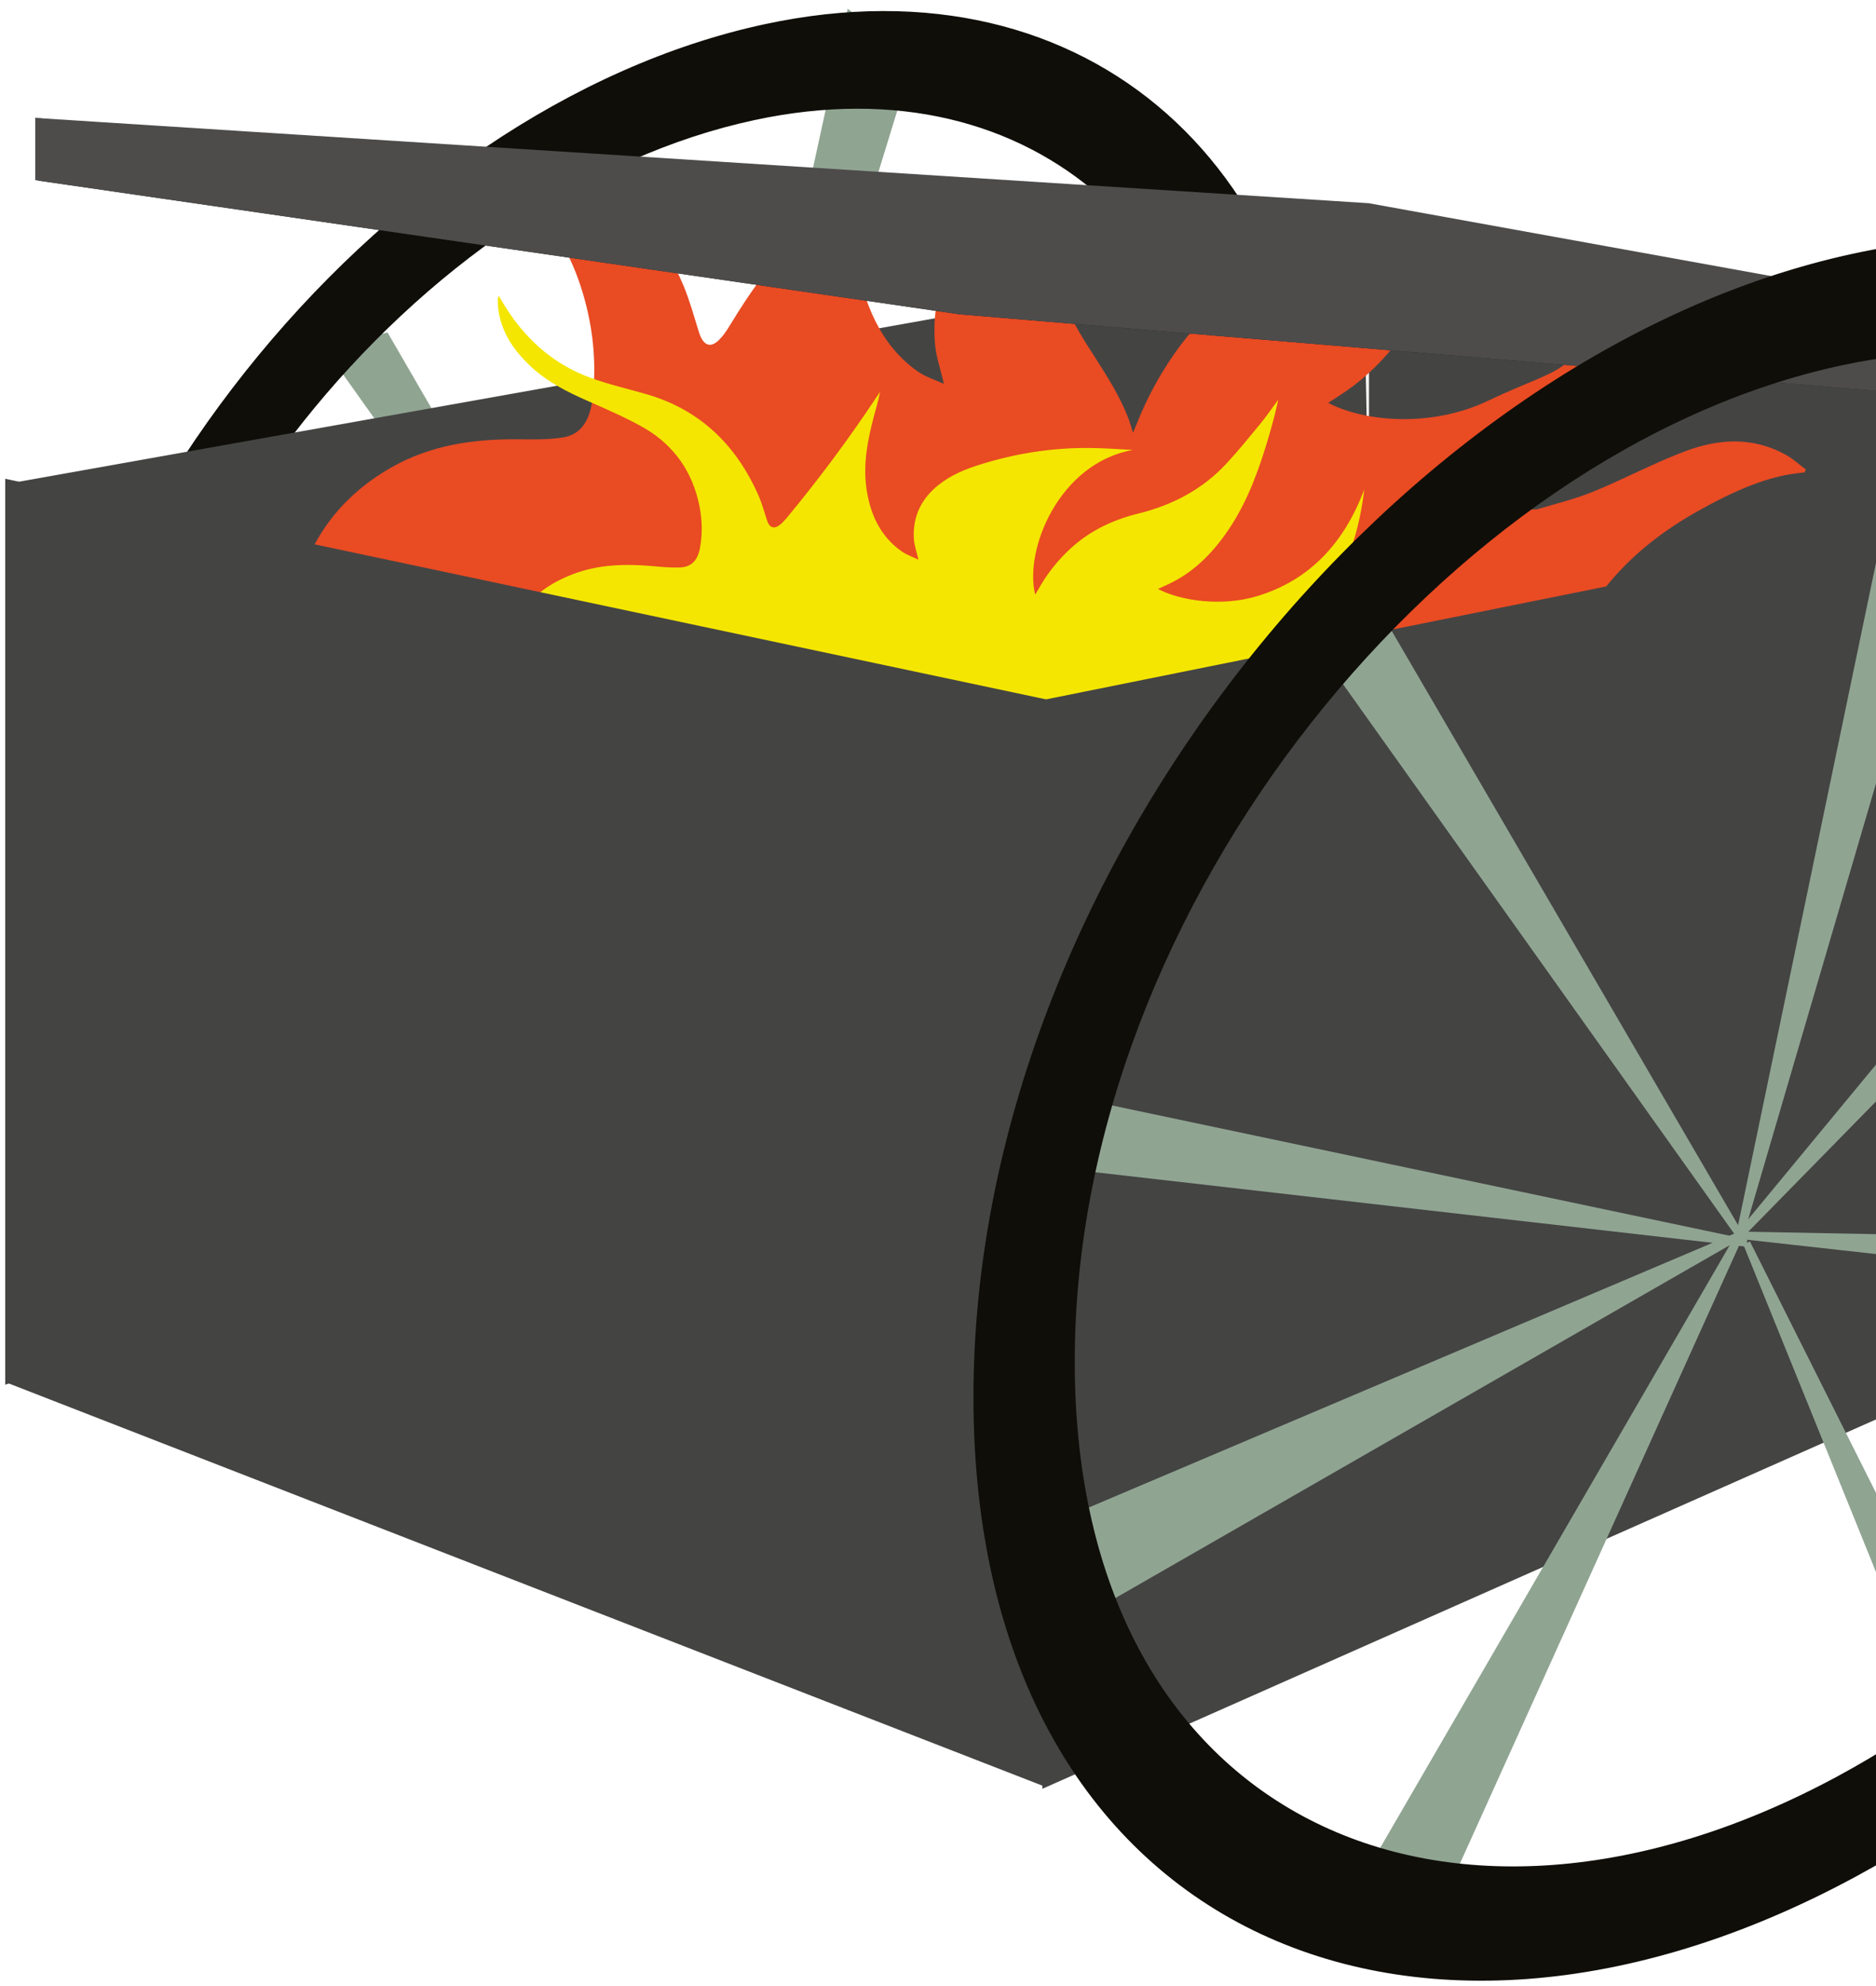 <svg width="257" height="272" viewBox="0 0 257 272" fill="none" xmlns="http://www.w3.org/2000/svg">
<path d="M170.734 37.256L92.085 113.785L166.304 28.088L170.734 37.256Z" fill="#90A492" stroke="#90A492" stroke-miterlimit="10"/>
<path d="M163.456 121.348L92.085 113.785L165.647 115.123L163.456 121.348Z" fill="#90A492" stroke="#90A492" stroke-miterlimit="10"/>
<path d="M116.184 169.401L92.962 114.734L121.442 168.939L116.184 169.401Z" fill="#90A492" stroke="#90A492" stroke-miterlimit="10"/>
<path d="M45.349 190.631L92.085 113.785L54.599 192.893L45.349 190.631Z" fill="#90A492" stroke="#90A492" stroke-miterlimit="10"/>
<path d="M12.95 98.635L92.962 114.734L9.226 105.59L12.95 98.635Z" fill="#90A492" stroke="#90A492" stroke-miterlimit="10"/>
<path d="M52.846 46.108L92.085 113.785L45.349 48.102L52.846 46.108Z" fill="#90A492" stroke="#90A492" stroke-miterlimit="10"/>
<path d="M14.556 145.691L92.085 113.785L15.019 153.619L14.556 145.691Z" fill="#90A492" stroke="#90A492" stroke-miterlimit="10"/>
<path d="M124.606 7.976L92.085 113.785L116.452 2.067L124.606 7.976Z" fill="#90A492" stroke="#90A492" stroke-miterlimit="10"/>
<path d="M2.41 135.842C2.41 196.638 52.432 219.132 104.914 191.02C149.386 167.188 180.739 113.955 180.739 68.967C180.739 24.002 149.386 -5.739 104.914 3.794C52.432 15.029 2.41 75.046 2.41 135.842ZM13.388 131.732C13.388 78.427 57.252 25.802 103.283 15.953C142.278 7.587 169.76 33.681 169.76 73.101C169.76 112.521 142.254 159.236 103.283 180.126C57.252 204.76 13.388 185.062 13.388 131.732Z" fill="#0F0E09" stroke="#0F0E09" stroke-miterlimit="10"/>
<path d="M328.372 58.996L188.041 33.729V156.488L279.64 183.846" fill="#444443"/>
<path d="M328.372 58.996L188.041 33.729V156.488L279.64 183.846" stroke="#444443" stroke-miterlimit="10"/>
<path d="M186.264 33.729L188.041 124.388L1.217 188.953V66.729L186.264 33.729Z" fill="#444443" stroke="#444443" stroke-miterlimit="10"/>
<path d="M52.895 23.589C56.96 25.315 63.167 21.424 67.111 23.589C73.415 27.066 78.016 32.903 80.255 41.633C81.302 45.718 81.667 49.925 81.229 54.205C80.888 57.586 79.622 59.531 77.067 59.92C74.997 60.236 72.904 60.188 70.835 60.163C64.895 60.139 59.053 60.917 53.552 64.054C47.734 67.386 43.012 72.444 40.724 80.469C38.411 88.64 39.288 96.3 43.937 102.793C46.323 106.149 49.536 107.56 52.895 108.046C65.285 109.846 75.436 117.141 83.907 129.008C85.683 131.489 86.024 134.431 86.292 137.52C86.706 142.846 86 147.928 84.247 152.767C83.858 153.837 83.566 154.98 83.128 156.439C84.053 156.196 84.758 156.099 85.44 155.807C90.674 153.473 93.546 148.682 94.398 141.484C95.372 133.24 93.205 126.285 89.286 120.278C86.681 116.266 83.541 112.837 80.62 109.165C80.061 108.46 79.476 107.803 78.722 106.903C80.328 106.514 81.691 106.149 83.055 105.833C87.095 104.933 91.136 104.423 95.177 105.736C98.755 106.903 101.774 109.238 104.013 113.177C105.4 115.633 106.082 118.406 106.106 121.494C106.106 122.418 106.155 123.367 106.082 124.291C105.79 128.863 107.031 132.729 109.247 136.109C116.111 146.591 124.85 151.308 135.317 150.627C135.56 150.603 135.779 150.554 136.023 150.482C136.096 150.457 136.169 150.36 136.388 150.214C135.682 149.655 135.073 149.144 134.465 148.633C130.01 145.01 125.677 141.192 122.172 135.988C119.129 131.489 117.012 126.358 116.403 120.303C115.478 111.159 118.253 104.35 124.119 99.559C127.381 96.908 131.008 95.717 134.781 95.62C141.865 95.449 148.534 97.638 154.693 102.258C158.393 105.031 161.436 108.751 163.432 113.761C163.845 114.782 164.162 115.852 164.43 116.947C165.014 119.451 164.649 121.689 163.213 123.537C162.19 124.826 161.168 126.139 160.072 127.282C159.732 127.647 159.074 127.744 158.612 127.622C156.616 127.087 155.009 125.555 153.841 123.464C152.843 121.689 151.967 119.792 151.188 117.846C149.094 112.594 146.149 108.751 141.548 107.73C138.968 107.171 136.388 107.535 134.027 108.873C132.956 109.481 131.884 110.721 131.3 112.059C130.302 114.32 129.572 116.849 128.915 119.354C128.306 121.762 128.842 124.072 130.01 125.969C131.179 127.841 132.517 129.519 133.856 131.221C135.098 132.778 136.461 134.188 137.678 135.769C141.354 140.487 143.179 146.274 143.203 153.035C143.203 153.254 143.203 153.473 143.228 153.692C143.228 153.789 143.252 153.862 143.277 153.959C143.374 154.008 143.471 154.056 143.569 154.105C143.982 152.622 144.494 151.187 144.761 149.679C145.613 145.034 145.102 140.584 143.155 136.523C142.278 134.675 141.28 132.972 140.307 131.197C139.017 128.79 137.897 126.26 137.605 123.269C137.532 122.564 137.605 121.835 137.605 121.105C137.702 121.081 137.775 121.056 137.873 121.032C138.043 121.47 138.238 121.908 138.408 122.345C140.331 127.525 142.303 132.681 145.224 137.058C148.242 141.63 151.845 144.961 156.494 145.983C156.689 146.031 156.884 146.056 157.103 146.08C157.224 146.104 157.37 146.08 157.517 145.983C153.719 143.891 150.969 139.976 147.853 136.693C145.832 134.577 144.153 132.048 142.838 129.106C141.67 126.552 140.453 124.048 139.236 121.567C138.432 119.913 138.238 118.138 138.579 116.241C138.895 114.515 139.138 112.764 139.382 111.037C139.504 110.162 139.796 109.627 140.55 109.894C142.4 110.575 144.275 111.11 146.051 112.01C147.95 112.958 149.046 115.074 149.8 117.506C151.042 121.494 153.013 124.655 155.813 126.917C155.934 127.014 156.032 127.136 156.153 127.258C155.155 127.598 154.109 127.233 153.135 126.115C152.526 125.409 152.015 124.583 151.407 123.877C150.287 122.515 148.973 121.786 147.439 122.078C145.857 122.394 145.029 123.731 145.248 125.798C145.589 129.008 146.66 131.854 148.194 134.748C147.731 132.559 147.269 130.711 146.976 128.838C146.514 125.969 147.78 124.437 149.922 125.288C150.944 125.701 151.894 126.406 152.867 126.99C153.719 127.501 154.571 128.084 155.447 128.522C156.299 128.936 157.176 129.203 158.247 129.592C157.151 130.905 156.105 132.146 155.082 133.41C155.107 133.507 155.155 133.629 155.18 133.726C156.251 133.507 157.322 133.337 158.393 133.045C166.426 130.954 173.972 127.16 180.86 121.275C183.368 119.135 185.607 116.582 187.092 113.08C188.772 109.043 189.015 104.885 187.408 100.726C186.922 99.462 186.094 98.416 185.315 97.03C189.77 98.927 192.837 102.647 194.93 107.803C197.048 113.007 197.632 118.503 196.293 124.655C197.729 124.364 199.02 124.242 200.212 123.804C205.178 121.956 208.635 117.652 210.996 111.767C212.967 106.879 213.99 101.602 214.331 96.13C214.696 90.245 216.254 85.163 219.515 80.98C223.434 75.922 228.108 72.469 233.098 69.721C236.798 67.678 240.571 65.903 244.539 65.076C245.44 64.906 246.34 64.808 247.241 64.687C247.29 64.565 247.338 64.443 247.387 64.297C246.486 63.641 245.634 62.838 244.709 62.328C240.182 59.799 235.532 60.066 230.956 61.768C226.696 63.349 222.558 65.586 218.323 67.313C215.815 68.334 213.235 68.967 210.679 69.721C210.314 69.842 209.9 69.745 209.243 69.745C219.467 57.44 219.126 55.251 220.148 37.353C216.302 51.944 215.061 49.536 203.912 54.862C196.05 58.631 186.849 57.756 181.956 55.178C182.856 54.594 183.66 54.084 184.439 53.549C190.013 49.706 194.102 43.846 197.34 36.915C200.845 29.401 193.031 47.177 194.735 38.69C195.393 35.456 192.958 36.356 193.421 33.024C192.204 35.286 188.601 33.681 187.287 35.845C185.023 39.59 188.893 30.082 186.483 33.657C181.396 41.122 184.22 32.854 176.966 35.724C171.148 38.034 165.89 41.681 161.582 47.469C159.269 50.606 157.297 54.084 155.764 57.95C155.594 58.364 155.423 58.777 155.204 59.288C152.307 47.834 136.777 38.107 152.892 33.024C149.63 33.17 155.496 30.957 152.234 31.249C144.202 32.003 149.435 22.592 141.865 26.215C138.652 27.747 135.56 29.571 132.907 32.514C129.475 36.331 127.576 41.074 128.087 47.105C128.233 48.855 128.842 50.533 129.304 52.576C128.063 51.992 126.773 51.628 125.653 50.825C120.712 47.323 118.18 41.56 117.133 34.556C116.208 28.379 118.959 34.021 120.006 27.99C120.395 25.704 114.456 30.398 114.748 27.99C114.504 28.501 111.267 26.58 111.023 27.09C105.327 38.788 106.569 33.778 99.948 44.624C99.51 45.354 99.023 46.059 98.463 46.594C97.295 47.737 96.321 47.299 95.761 45.524C95.079 43.359 94.471 41.122 93.619 39.079C88.02 25.85 80.231 29.012 68.888 26.215C64.725 25.194 64.725 23.637 60.636 22.276" fill="#E94B23"/>
<path d="M134.952 117.093C134.732 115.585 135.56 114.855 136.875 115.39C137.507 115.658 138.067 116.071 138.676 116.436C139.187 116.752 139.698 117.093 140.234 117.36C140.745 117.628 141.305 117.798 141.962 118.065C141.256 118.698 140.575 119.281 139.893 119.889C139.917 119.938 139.942 120.011 139.942 120.059C140.623 120.011 141.305 119.962 141.962 119.865C147.025 119.184 151.821 117.603 156.275 114.904C157.906 113.931 159.342 112.715 160.365 110.964C161.509 108.97 161.752 106.806 160.876 104.569C160.608 103.888 160.121 103.304 159.659 102.55C162.385 103.766 164.211 105.857 165.403 108.63C166.596 111.426 166.839 114.32 165.841 117.433C166.742 117.36 167.545 117.36 168.3 117.19C171.44 116.485 173.704 114.418 175.335 111.499C176.674 109.067 177.453 106.392 177.793 103.572C178.158 100.532 179.278 97.978 181.396 95.984C183.976 93.552 186.97 92.02 190.159 90.829C192.52 89.953 194.906 89.224 197.413 89.005C197.973 88.956 198.533 88.956 199.117 88.932C199.141 88.859 199.19 88.81 199.214 88.737C198.679 88.348 198.168 87.886 197.583 87.57C194.833 86.038 191.912 85.941 189.015 86.573C186.313 87.181 183.684 88.129 181.006 88.81C179.424 89.224 177.793 89.418 176.187 89.686C175.943 89.734 175.7 89.662 175.286 89.613C181.98 83.752 185.826 76.262 186.897 67.021C184.147 74.39 179.424 79.424 172.341 81.612C167.326 83.168 161.606 82.244 158.636 80.664C159.22 80.396 159.732 80.177 160.218 79.934C163.797 78.232 166.474 75.387 168.689 71.958C171.075 68.237 172.56 64.054 173.826 59.75C174.312 58.096 174.751 56.443 175.116 54.74C174.288 55.859 173.509 57.002 172.633 58.072C171.124 59.896 169.639 61.744 168.032 63.471C164.673 67.094 160.559 69.186 155.983 70.329C152.283 71.228 148.924 72.858 146.1 75.654C144.567 77.162 143.276 78.864 142.205 80.785C142.084 81.004 141.962 81.199 141.816 81.442C140.282 75.362 145.029 63.446 155.204 61.623C153.159 61.525 151.115 61.355 149.07 61.355C144.031 61.331 139.114 62.109 134.294 63.617C132.25 64.249 130.278 65.051 128.55 66.438C126.31 68.237 125.02 70.62 125.19 73.757C125.239 74.681 125.58 75.581 125.823 76.651C125.069 76.287 124.265 76.019 123.584 75.557C120.59 73.49 119.154 70.377 118.667 66.681C118.253 63.422 118.862 60.309 119.665 57.221C119.981 56.054 120.322 54.911 120.565 53.67C120.395 53.914 120.225 54.181 120.054 54.424C116.208 60.212 112.095 65.732 107.713 71.009C107.421 71.35 107.104 71.69 106.739 71.958C105.985 72.493 105.376 72.225 105.084 71.277C104.695 70.11 104.378 68.918 103.891 67.824C100.727 60.674 95.639 56.054 88.629 54.011C86.049 53.257 83.444 52.673 80.912 51.749C75.679 49.852 71.638 46.205 68.668 41.098C68.571 40.952 68.498 40.782 68.401 40.636C68.376 40.611 68.328 40.587 68.255 40.539C68.109 41.706 68.279 42.849 68.596 43.943C69.326 46.472 70.835 48.418 72.636 50.12C74.949 52.309 77.651 53.646 80.45 54.886C82.933 55.981 85.465 57.075 87.85 58.388C91.696 60.504 94.447 63.787 95.615 68.407C96.175 70.596 96.297 72.785 95.907 74.973C95.615 76.7 94.763 77.648 93.181 77.721C91.891 77.77 90.576 77.648 89.286 77.527C85.586 77.21 81.91 77.308 78.405 78.67C74.681 80.104 71.614 82.488 69.983 86.525C68.328 90.634 68.693 94.671 71.444 98.27C72.855 100.143 74.827 101.042 76.92 101.456C84.612 103.012 90.771 107.317 95.761 113.907C96.808 115.293 96.954 116.825 97.027 118.454C97.173 121.251 96.589 123.829 95.372 126.261C95.104 126.796 94.909 127.379 94.593 128.109C95.177 128.036 95.615 128.011 96.053 127.89C99.388 126.941 101.287 124.607 101.993 120.911C102.796 116.679 101.603 112.958 99.315 109.651C97.781 107.438 95.907 105.493 94.179 103.45C93.862 103.061 93.497 102.696 93.035 102.185C94.033 102.064 94.909 101.942 95.761 101.845C98.317 101.577 100.849 101.529 103.331 102.404C105.522 103.182 107.372 104.544 108.662 106.709C109.466 108.046 109.831 109.53 109.758 111.135C109.733 111.621 109.733 112.107 109.685 112.594C109.393 114.953 110.074 117.02 111.364 118.892C115.405 124.68 120.736 127.574 127.284 127.744C127.43 127.744 127.576 127.72 127.722 127.72C127.771 127.72 127.819 127.671 127.941 127.598C127.527 127.258 127.138 126.966 126.773 126.674C124.095 124.558 121.466 122.37 119.397 119.5C117.62 116.995 116.403 114.247 116.184 111.062C115.819 106.271 117.742 102.866 121.49 100.702C123.584 99.486 125.872 99.073 128.258 99.194C132.688 99.462 136.802 100.945 140.526 103.645C142.765 105.274 144.567 107.341 145.711 110.065C145.93 110.6 146.125 111.183 146.246 111.767C146.538 113.08 146.271 114.247 145.321 115.123C144.664 115.755 143.982 116.363 143.277 116.898C143.057 117.068 142.644 117.093 142.352 116.995C141.11 116.606 140.161 115.755 139.479 114.588C138.895 113.615 138.384 112.594 137.946 111.548C136.753 108.727 135.025 106.563 132.177 105.809C130.594 105.395 128.963 105.444 127.454 106.028C126.773 106.295 126.067 106.879 125.677 107.535C124.996 108.654 124.485 109.943 124.022 111.208C123.584 112.423 123.852 113.664 124.558 114.709C125.239 115.755 126.042 116.679 126.821 117.628C127.552 118.503 128.379 119.305 129.085 120.181C131.276 122.832 132.274 125.92 132.104 129.422C132.104 129.544 132.104 129.641 132.104 129.762C132.104 129.811 132.128 129.86 132.128 129.908C132.177 129.933 132.25 129.957 132.298 130.006C132.59 129.252 132.956 128.546 133.15 127.768C133.783 125.385 133.588 123.075 132.469 120.862C131.958 119.865 131.373 118.916 130.813 117.944C130.059 116.63 129.426 115.269 129.329 113.688C129.304 113.323 129.353 112.934 129.377 112.569C129.426 112.569 129.499 112.545 129.548 112.545C129.645 112.788 129.742 113.007 129.84 113.25C130.911 116.047 132.031 118.819 133.734 121.227C135.511 123.756 137.678 125.653 140.55 126.431C140.672 126.455 140.794 126.504 140.915 126.504C140.988 126.528 141.086 126.528 141.183 126.479C138.871 125.191 137.24 123.026 135.39 121.178C134.173 119.962 133.199 118.576 132.444 116.995C131.787 115.609 131.081 114.247 130.375 112.885C129.913 111.986 129.84 111.062 130.083 110.089C130.327 109.213 130.521 108.314 130.716 107.438C130.813 106.976 131.008 106.733 131.471 106.903C132.615 107.341 133.759 107.73 134.854 108.289C136.023 108.873 136.656 110.016 137.045 111.329C137.727 113.469 138.871 115.196 140.575 116.509C140.648 116.558 140.696 116.63 140.769 116.703C140.136 116.825 139.504 116.582 138.919 115.95C138.554 115.56 138.262 115.098 137.897 114.685C137.24 113.931 136.436 113.469 135.463 113.542C134.465 113.615 133.929 114.272 134.002 115.366C134.148 117.044 134.732 118.576 135.633 120.157C135.341 119.062 135.098 118.09 134.952 117.093Z" fill="#F4E600"/>
<path d="M143.301 96.3L1.217 66.194V188.953L143.301 244.229" fill="#444443"/>
<path d="M143.301 96.3L1.217 66.194V188.953L143.301 244.229" stroke="#444443" stroke-miterlimit="10"/>
<path d="M328.372 58.996L330.125 161.473L143.301 244.229V96.3L328.372 58.996Z" fill="#444443" stroke="#444443" stroke-miterlimit="10"/>
<path d="M328.372 58.996L131.568 42.557L5.331 24.245L186.264 33.73L328.372 58.996Z" fill="#191919" stroke="#191919" stroke-miterlimit="10"/>
<path d="M328.372 58.194V53.841L131.617 33.73L5.331 16.682L187.457 28.331L328.372 53.841" fill="#4D4C4B"/>
<path d="M328.372 58.194V53.841L131.617 33.73L5.331 16.682L187.457 28.331L328.372 53.841" stroke="#4D4C4B" stroke-miterlimit="10"/>
<path d="M328.372 53.841V58.996L131.568 42.557L5.331 24.245V16.682L131.617 33.73L328.372 53.841Z" fill="#4D4C4B" stroke="#4D4C4B" stroke-miterlimit="10"/>
<path d="M323.674 82.147L238.332 169.182L318.879 71.715L323.674 82.147Z" fill="#90A492" stroke="#90A492" stroke-miterlimit="10"/>
<path d="M315.788 177.791L238.332 169.182L318.149 170.69L315.788 177.791Z" fill="#90A492" stroke="#90A492" stroke-miterlimit="10"/>
<path d="M264.475 232.434L239.281 170.252L270.195 231.899L264.475 232.434Z" fill="#90A492" stroke="#90A492" stroke-miterlimit="10"/>
<path d="M187.628 256.582L238.332 169.182L197.681 259.16L187.628 256.582Z" fill="#90A492" stroke="#90A492" stroke-miterlimit="10"/>
<path d="M152.453 151.941L239.281 170.252L148.437 159.868L152.453 151.941Z" fill="#90A492" stroke="#90A492" stroke-miterlimit="10"/>
<path d="M189.477 85.382L238.332 169.182L180.349 87.74L189.477 85.382Z" fill="#90A492" stroke="#90A492" stroke-miterlimit="10"/>
<path d="M148.636 207.238L238.332 169.182L148.636 220.689V207.238Z" fill="#90A492" stroke="#90A492" stroke-miterlimit="10"/>
<path d="M273.627 48.831L238.332 169.182L264.791 42.119L273.627 48.831Z" fill="#90A492" stroke="#90A492" stroke-miterlimit="10"/>
<path d="M133.856 191.361C133.856 263.245 192.472 289.85 253.959 256.606C306.051 228.446 342.783 165.462 342.783 112.302C342.783 59.118 306.051 23.953 253.959 35.237C192.472 48.515 133.856 119.451 133.856 191.361ZM146.733 186.497C146.733 123.464 198.119 61.233 252.036 49.585C297.726 39.712 329.93 70.547 329.93 117.165C329.93 163.784 297.726 219.01 252.036 243.693C198.119 272.851 146.733 249.53 146.733 186.497Z" fill="#0F0E09" stroke="#0F0E09" stroke-miterlimit="10"/>
</svg>
